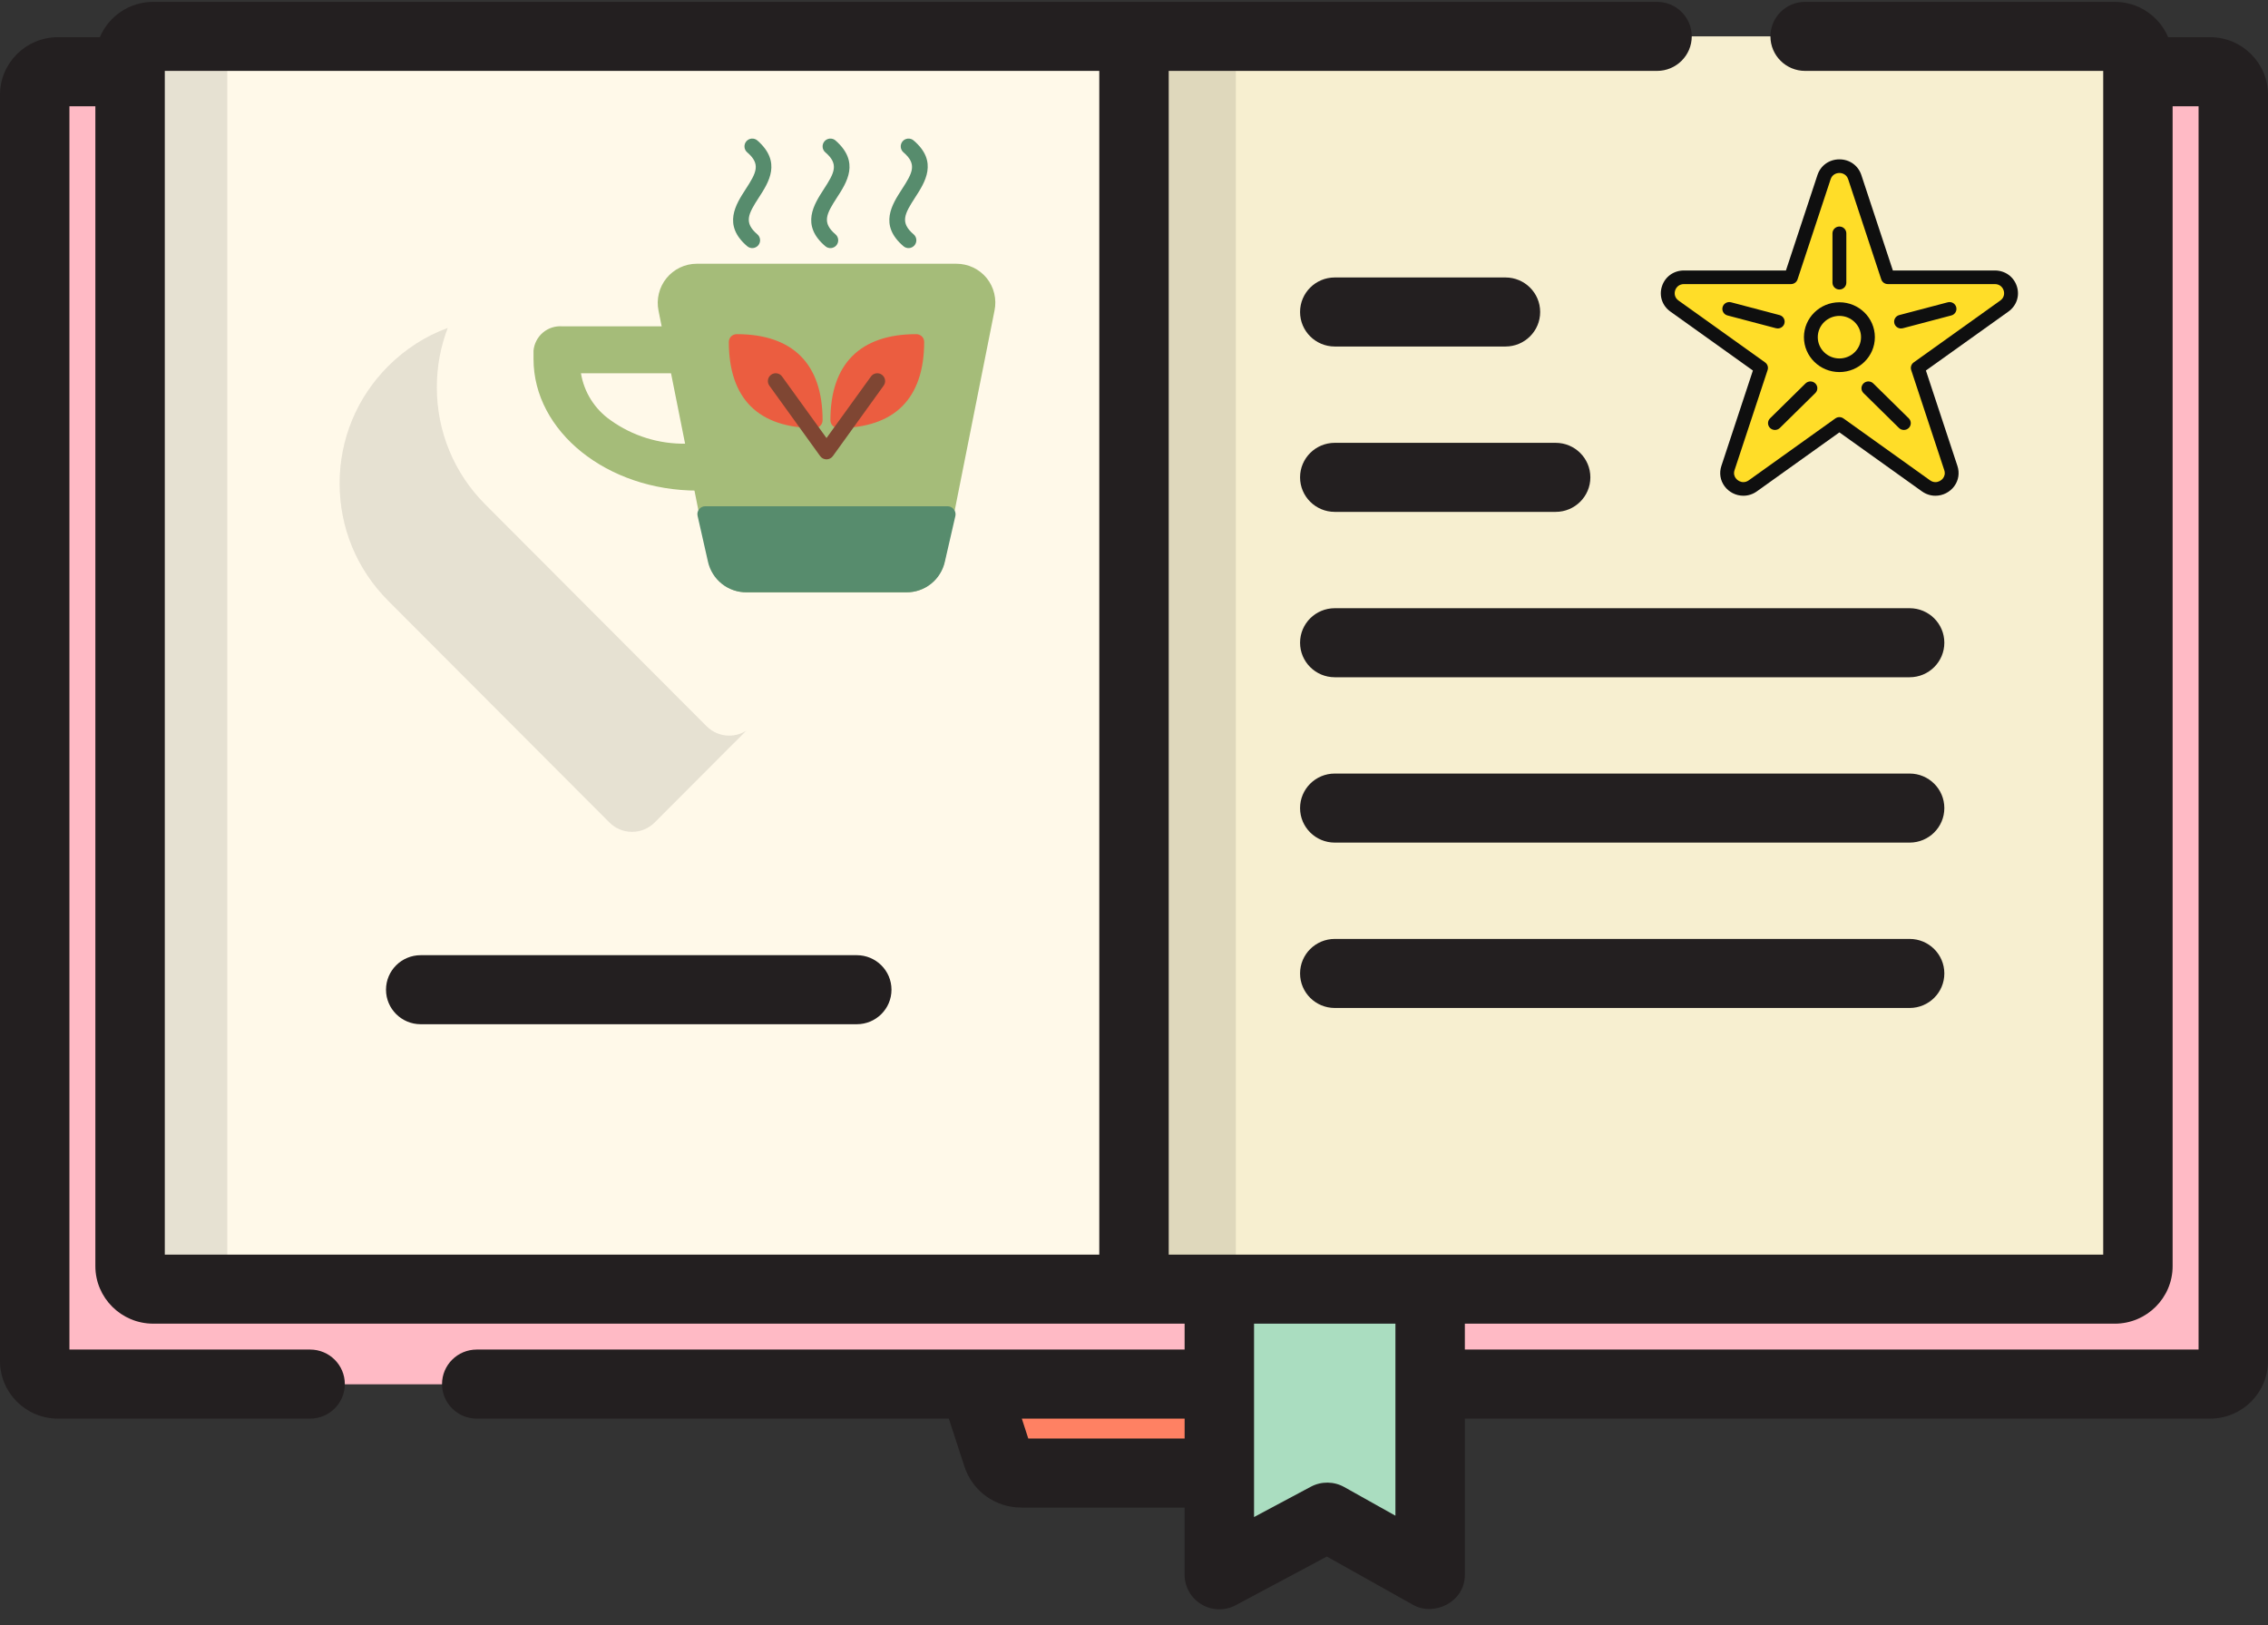 <svg width="127" height="91" viewBox="0 0 127 91" fill="none" xmlns="http://www.w3.org/2000/svg">
<rect x="0" y="0" width="127" height="91" fill="#333333" stroke="none"/>
<path d="M54.545 77.494L55.851 81.505C56.039 82.084 56.578 82.475 57.188 82.475H69.813C70.421 82.475 70.961 82.084 71.149 81.505L72.455 77.494H54.545Z" fill="#FF8163"/>
<path d="M125.056 76.205C125.056 76.914 124.473 77.494 123.76 77.494H3.24C2.527 77.494 1.944 76.914 1.944 76.205V5.305C1.944 4.596 2.527 4.017 3.24 4.017H123.76C124.473 4.017 125.056 4.596 125.056 5.305V76.205Z" fill="#FFBAC5"/>
<path d="M125.056 76.205C125.056 76.914 124.473 77.494 123.76 77.494H3.24C2.527 77.494 1.944 76.914 1.944 76.205V5.305C1.944 4.596 2.527 4.017 3.24 4.017H123.76C124.473 4.017 125.056 4.596 125.056 5.305V76.205Z" fill="#FFBAC5"/>
<path d="M68.278 72.179V88.171L74.322 84.944L80.084 88.171V72.179H68.278Z" fill="#AADDC0"/>
<path d="M119.716 70.89C119.716 71.598 119.132 72.178 118.42 72.178H8.58C7.868 72.178 7.284 71.598 7.284 70.89V3.326C7.284 2.617 7.868 2.037 8.58 2.037H118.419C119.132 2.037 119.715 2.617 119.715 3.326V70.89H119.716Z" fill="#F7EFD0"/>
<path d="M63.5 70.89C63.5 71.598 62.917 72.178 62.204 72.178H8.58C7.868 72.178 7.284 71.598 7.284 70.89V3.326C7.284 2.617 7.868 2.037 8.58 2.037H62.204C62.917 2.037 63.5 2.617 63.5 3.326V70.89H63.5Z" fill="#FFF9E9"/>
<g opacity="0.1">
<path d="M12.727 3.326C12.727 2.617 12.144 2.037 11.431 2.037H8.58C7.868 2.037 7.284 2.617 7.284 3.326V70.89C7.284 71.598 7.868 72.178 8.58 72.178H11.431C12.144 72.178 12.727 71.598 12.727 70.89V3.326H12.727Z" fill="black"/>
</g>
<g opacity="0.1">
<path d="M69.202 3.326C69.202 2.617 68.619 2.037 67.906 2.037H65.055C64.343 2.037 63.759 2.617 63.759 3.326V70.89C63.759 71.598 64.342 72.178 65.055 72.178H67.906C68.619 72.178 69.202 71.598 69.202 70.89V3.326Z" fill="black"/>
</g>
<path opacity="0.1" d="M40.835 41.188C40.358 41.188 39.902 40.998 39.566 40.661L27.177 28.247C25.426 26.494 24.461 24.162 24.461 21.682C24.461 20.527 24.672 19.405 25.073 18.358C23.833 18.816 22.696 19.541 21.734 20.504C19.982 22.258 19.017 24.589 19.017 27.069C19.017 29.549 19.982 31.881 21.734 33.634L34.123 46.048C34.459 46.385 34.915 46.575 35.392 46.575C35.868 46.575 36.325 46.385 36.662 46.048L41.786 40.913C41.503 41.09 41.175 41.188 40.835 41.188Z" fill="black"/>
<path d="M47.976 53.48H23.559C22.485 53.48 21.615 54.345 21.615 55.413C21.615 56.481 22.485 57.346 23.559 57.346H47.976C49.05 57.346 49.92 56.481 49.92 55.413C49.92 54.346 49.05 53.48 47.976 53.48Z" fill="#231F20"/>
<path d="M123.76 2.083H121.409C120.918 0.922 119.763 0.104 118.42 0.104H101.082C100.008 0.104 99.138 0.969 99.138 2.037C99.138 3.105 100.008 3.97 101.082 3.97H117.772V70.246H65.444V3.97H92.788C93.861 3.97 94.732 3.105 94.732 2.037C94.732 0.969 93.861 0.104 92.788 0.104H8.58C7.236 0.104 6.082 0.922 5.591 2.083H3.24C1.453 2.083 0 3.528 0 5.305V76.206C0 77.982 1.453 79.427 3.24 79.427H17.365C18.439 79.427 19.309 78.562 19.309 77.494C19.309 76.426 18.439 75.561 17.365 75.561H3.888V5.949H5.34V70.89C5.34 72.666 6.794 74.111 8.58 74.111H62.204H66.334V75.561H26.695C25.622 75.561 24.752 76.426 24.752 77.494C24.752 78.562 25.622 79.427 26.695 79.427H53.131L54.001 82.101C54.45 83.48 55.731 84.408 57.187 84.408H66.334V88.171C66.334 88.851 66.694 89.481 67.281 89.83C67.868 90.179 68.595 90.195 69.198 89.874L74.299 87.15L79.13 89.856C80.312 90.517 82.028 89.701 82.028 88.171V79.427H123.76C125.547 79.427 127 77.982 127 76.206V5.305C127 3.528 125.547 2.083 123.76 2.083ZM61.556 70.246H9.228V3.97H61.556V70.246H61.556ZM66.334 80.542H57.58L57.218 79.427H66.335V80.542H66.334ZM78.14 84.864L75.275 83.26C74.695 82.935 73.988 82.928 73.401 83.241L70.222 84.939V74.112H78.139V84.864L78.14 84.864ZM123.112 75.561H82.027V74.112H118.419C120.206 74.112 121.659 72.666 121.659 70.89V5.949H123.112V75.561H123.112Z" fill="#231F20"/>
<path d="M74.743 19.401H84.3C85.374 19.401 86.244 18.536 86.244 17.468C86.244 16.4 85.374 15.535 84.3 15.535H74.743C73.669 15.535 72.799 16.4 72.799 17.468C72.799 18.536 73.669 19.401 74.743 19.401Z" fill="#231F20"/>
<path d="M74.743 28.66H87.111C88.184 28.66 89.055 27.794 89.055 26.727C89.055 25.659 88.184 24.794 87.111 24.794H74.743C73.669 24.794 72.799 25.659 72.799 26.727C72.799 27.794 73.669 28.66 74.743 28.66Z" fill="#231F20"/>
<path d="M106.932 34.053H74.743C73.669 34.053 72.799 34.918 72.799 35.986C72.799 37.053 73.669 37.919 74.743 37.919H106.932C108.006 37.919 108.876 37.053 108.876 35.986C108.876 34.918 108.006 34.053 106.932 34.053Z" fill="#231F20"/>
<path d="M106.932 43.311H74.743C73.669 43.311 72.799 44.176 72.799 45.244C72.799 46.312 73.669 47.177 74.743 47.177H106.932C108.006 47.177 108.876 46.312 108.876 45.244C108.876 44.177 108.006 43.311 106.932 43.311Z" fill="#231F20"/>
<path d="M106.932 52.57H74.743C73.669 52.57 72.799 53.435 72.799 54.503C72.799 55.571 73.669 56.436 74.743 56.436H106.932C108.006 56.436 108.876 55.571 108.876 54.503C108.876 53.435 108.006 52.57 106.932 52.57Z" fill="#231F20"/>
<path d="M102.301 9.526H103.717L105.614 15.596L112.241 15.82L112.607 16.495L107.282 20.676L109.225 26.835L108.516 27.397L103.032 23.486L97.799 27.329L96.748 27.037L98.736 20.435L93.411 16.54L94.097 15.596H100.564L102.301 9.526Z" fill="#FFDD28"/>
<path d="M112.934 16.022C112.758 15.489 112.275 15.144 111.705 15.144H105.994L104.229 9.801C104.053 9.267 103.57 8.922 103 8.922C102.43 8.922 101.947 9.267 101.771 9.801L100.006 15.144H94.295C93.725 15.144 93.242 15.488 93.066 16.022C92.89 16.556 93.074 17.114 93.535 17.444L98.156 20.745L96.391 26.088C96.261 26.481 96.326 26.894 96.568 27.222C96.815 27.557 97.21 27.757 97.623 27.756C97.892 27.756 98.154 27.671 98.38 27.51L103 24.208L107.62 27.51C107.846 27.671 108.108 27.757 108.377 27.756C108.791 27.756 109.185 27.557 109.432 27.222C109.674 26.894 109.739 26.481 109.609 26.088L107.844 20.745L112.465 17.444C112.926 17.114 113.11 16.556 112.934 16.022ZM112.009 16.827L107.161 20.291C107.025 20.389 106.968 20.561 107.02 20.718L108.872 26.324C108.94 26.529 108.873 26.682 108.805 26.774C108.705 26.91 108.541 26.994 108.377 26.994C108.271 26.994 108.17 26.96 108.076 26.893L103.228 23.428C103.16 23.379 103.08 23.355 103 23.355C102.92 23.355 102.84 23.38 102.772 23.428L97.924 26.893C97.83 26.96 97.729 26.994 97.623 26.994C97.459 26.994 97.295 26.91 97.195 26.774C97.127 26.682 97.06 26.529 97.128 26.324L98.98 20.718C99.032 20.561 98.975 20.389 98.839 20.291L93.991 16.827C93.767 16.666 93.747 16.428 93.803 16.258C93.859 16.088 94.018 15.906 94.295 15.906H100.288C100.456 15.906 100.604 15.8 100.656 15.643L102.508 10.037C102.594 9.777 102.818 9.685 103 9.685C103.182 9.685 103.406 9.777 103.492 10.037L105.344 15.643C105.396 15.8 105.544 15.906 105.712 15.906H111.705C111.982 15.906 112.141 16.088 112.197 16.258C112.253 16.428 112.233 16.666 112.009 16.827Z" fill="#0F0F0F"/>
<path d="M104.986 18.878C104.986 17.801 104.095 16.924 103 16.924C101.905 16.924 101.014 17.801 101.014 18.878C101.014 19.956 101.905 20.832 103 20.832C104.095 20.832 104.986 19.956 104.986 18.878ZM103 20.07C102.332 20.07 101.789 19.535 101.789 18.878C101.789 18.221 102.332 17.687 103 17.687C103.668 17.687 104.211 18.221 104.211 18.878C104.211 19.535 103.668 20.07 103 20.07Z" fill="#0F0F0F"/>
<path d="M103 16.21C103.214 16.21 103.388 16.039 103.388 15.828V13.064C103.388 12.854 103.214 12.683 103 12.683C102.786 12.683 102.612 12.854 102.612 13.064V15.828C102.612 16.039 102.786 16.21 103 16.21Z" fill="#0F0F0F"/>
<path d="M104.897 21.468C104.746 21.319 104.5 21.319 104.349 21.468C104.197 21.617 104.197 21.858 104.349 22.007L106.336 23.962C106.411 24.036 106.51 24.073 106.61 24.073C106.709 24.073 106.808 24.036 106.884 23.962C107.035 23.813 107.035 23.572 106.884 23.422L104.897 21.468Z" fill="#0F0F0F"/>
<path d="M101.103 21.468L99.117 23.422C98.965 23.571 98.965 23.813 99.117 23.962C99.192 24.036 99.291 24.073 99.391 24.073C99.49 24.073 99.589 24.036 99.665 23.962L101.651 22.007C101.803 21.858 101.803 21.617 101.651 21.468C101.5 21.319 101.255 21.319 101.103 21.468Z" fill="#0F0F0F"/>
<path d="M109.067 16.926L106.352 17.641C106.146 17.695 106.023 17.904 106.078 18.108C106.125 18.278 106.281 18.391 106.452 18.391C106.486 18.391 106.519 18.386 106.553 18.378L109.267 17.662C109.474 17.608 109.597 17.399 109.541 17.195C109.486 16.992 109.274 16.871 109.067 16.926Z" fill="#0F0F0F"/>
<path d="M99.547 18.39C99.718 18.39 99.875 18.278 99.921 18.108C99.977 17.904 99.854 17.695 99.647 17.641L96.933 16.925C96.726 16.871 96.514 16.992 96.459 17.195C96.403 17.398 96.526 17.608 96.733 17.662L99.447 18.377C99.48 18.386 99.514 18.39 99.547 18.39Z" fill="#0F0F0F"/>
<g clip-path="url(#clip0_4813_4614)">
<path d="M39.321 25.235C39.31 25.127 39.259 25.026 39.178 24.953C39.097 24.881 38.992 24.84 38.883 24.841H38.428C36.91 24.872 35.423 24.412 34.189 23.527C33.751 23.222 33.379 22.832 33.094 22.381C32.809 21.93 32.618 21.426 32.531 20.899H37.925C37.99 20.899 38.053 20.884 38.112 20.856C38.17 20.828 38.221 20.787 38.262 20.737C38.303 20.687 38.333 20.628 38.349 20.566C38.364 20.503 38.366 20.437 38.354 20.373L38.004 18.621C37.983 18.521 37.928 18.431 37.848 18.367C37.768 18.303 37.669 18.269 37.566 18.271H31.481C31.088 18.242 30.7 18.368 30.399 18.623C30.099 18.878 29.911 19.241 29.875 19.633V20.097C29.875 24.162 33.996 27.469 39.062 27.469C39.124 27.469 39.184 27.456 39.24 27.431C39.295 27.406 39.345 27.37 39.386 27.325C39.428 27.279 39.459 27.226 39.479 27.168C39.498 27.11 39.506 27.048 39.5 26.987L39.321 25.235Z" fill="#A5BC79"/>
<path d="M55.25 15.569C55.044 15.317 54.785 15.115 54.492 14.976C54.198 14.838 53.877 14.766 53.553 14.767H39.01C38.686 14.768 38.367 14.841 38.075 14.981C37.783 15.121 37.526 15.324 37.321 15.575C37.117 15.826 36.971 16.12 36.894 16.435C36.817 16.75 36.81 17.077 36.875 17.395L39.675 31.411C39.776 31.906 40.044 32.35 40.435 32.67C40.826 32.989 41.315 33.163 41.819 33.163H50.752C51.257 33.163 51.746 32.989 52.136 32.67C52.527 32.35 52.795 31.906 52.896 31.411L55.688 17.395C55.755 17.077 55.75 16.748 55.674 16.432C55.599 16.116 55.454 15.821 55.25 15.569Z" fill="#A5BC79"/>
<path d="M41.25 18.709C41.134 18.711 41.023 18.756 40.939 18.836C40.899 18.877 40.867 18.925 40.845 18.979C40.823 19.032 40.812 19.089 40.812 19.147C40.812 20.719 41.224 21.933 42.033 22.743C42.843 23.553 44.05 23.965 45.625 23.965C45.683 23.965 45.74 23.954 45.793 23.933C45.846 23.911 45.895 23.879 45.936 23.838C45.976 23.797 46.008 23.748 46.03 23.695C46.052 23.642 46.063 23.585 46.062 23.527C46.062 20.378 44.396 18.709 41.25 18.709ZM51.623 18.836C51.539 18.756 51.428 18.711 51.312 18.709C48.167 18.709 46.5 20.378 46.5 23.527C46.5 23.643 46.546 23.755 46.628 23.837C46.71 23.919 46.822 23.965 46.938 23.965C48.508 23.965 49.716 23.553 50.525 22.743C51.334 21.933 51.75 20.719 51.75 19.147C51.75 19.089 51.739 19.032 51.718 18.979C51.696 18.925 51.664 18.877 51.623 18.836Z" fill="#EB5D40"/>
<path d="M49.383 20.982C49.337 20.948 49.284 20.924 49.228 20.91C49.172 20.896 49.114 20.894 49.057 20.903C49 20.912 48.945 20.932 48.896 20.962C48.847 20.992 48.804 21.032 48.771 21.079L46.281 24.526L43.792 21.079C43.758 21.032 43.715 20.992 43.666 20.962C43.617 20.932 43.562 20.912 43.506 20.903C43.449 20.894 43.391 20.897 43.335 20.91C43.279 20.924 43.226 20.948 43.179 20.982C43.133 21.016 43.093 21.059 43.063 21.108C43.033 21.157 43.013 21.212 43.004 21.269C42.995 21.326 42.998 21.384 43.011 21.44C43.025 21.496 43.049 21.549 43.083 21.595L45.927 25.538C45.967 25.593 46.021 25.639 46.082 25.671C46.144 25.702 46.212 25.719 46.281 25.719C46.35 25.719 46.419 25.702 46.48 25.671C46.542 25.639 46.595 25.593 46.636 25.538L49.479 21.595C49.513 21.549 49.538 21.496 49.551 21.44C49.565 21.384 49.567 21.326 49.559 21.269C49.55 21.212 49.529 21.157 49.499 21.108C49.469 21.059 49.43 21.016 49.383 20.982Z" fill="#7F4633"/>
<path d="M53.404 28.512C53.363 28.46 53.311 28.418 53.252 28.389C53.193 28.36 53.128 28.345 53.062 28.345H39.5C39.434 28.343 39.367 28.357 39.307 28.385C39.246 28.413 39.193 28.454 39.151 28.505C39.109 28.557 39.079 28.617 39.063 28.682C39.048 28.747 39.048 28.814 39.062 28.879L39.644 31.451C39.754 31.942 40.029 32.38 40.423 32.692C40.818 33.004 41.307 33.17 41.81 33.163H50.752C51.254 33.168 51.741 33.001 52.134 32.689C52.526 32.377 52.8 31.94 52.909 31.451L53.5 28.879C53.513 28.815 53.511 28.748 53.494 28.684C53.477 28.621 53.446 28.562 53.404 28.512ZM42.409 7.864C42.321 7.788 42.207 7.751 42.091 7.76C41.975 7.769 41.868 7.824 41.792 7.912C41.717 8 41.68 8.115 41.689 8.231C41.698 8.347 41.752 8.454 41.841 8.53C42.611 9.191 42.357 9.664 41.758 10.588C41.211 11.434 40.445 12.599 41.841 13.786C41.884 13.823 41.935 13.852 41.989 13.869C42.044 13.887 42.102 13.894 42.159 13.89C42.216 13.885 42.272 13.869 42.323 13.843C42.375 13.817 42.42 13.781 42.458 13.738C42.495 13.694 42.523 13.643 42.541 13.588C42.559 13.534 42.566 13.476 42.561 13.419C42.557 13.361 42.541 13.306 42.515 13.254C42.489 13.203 42.453 13.157 42.409 13.12C41.639 12.459 41.893 11.986 42.492 11.061C43.039 10.216 43.792 9.073 42.409 7.864ZM46.784 7.864C46.741 7.827 46.69 7.798 46.636 7.78C46.581 7.763 46.523 7.756 46.466 7.76C46.409 7.765 46.353 7.78 46.302 7.806C46.25 7.832 46.205 7.868 46.167 7.912C46.13 7.956 46.102 8.006 46.084 8.061C46.066 8.116 46.059 8.174 46.064 8.231C46.068 8.288 46.084 8.344 46.11 8.395C46.136 8.447 46.172 8.492 46.216 8.53C46.986 9.191 46.732 9.664 46.133 10.588C45.586 11.434 44.82 12.599 46.216 13.786C46.304 13.861 46.418 13.899 46.534 13.89C46.65 13.881 46.757 13.826 46.833 13.738C46.908 13.649 46.945 13.535 46.936 13.419C46.927 13.303 46.873 13.195 46.784 13.12C46.014 12.459 46.268 11.986 46.867 11.061C47.414 10.216 48.167 9.073 46.784 7.864ZM51.242 11.061C51.789 10.216 52.555 9.051 51.159 7.864C51.116 7.827 51.065 7.798 51.011 7.78C50.956 7.763 50.898 7.756 50.841 7.76C50.784 7.765 50.728 7.78 50.677 7.806C50.625 7.832 50.58 7.868 50.542 7.912C50.505 7.956 50.477 8.006 50.459 8.061C50.441 8.116 50.434 8.174 50.439 8.231C50.443 8.288 50.459 8.344 50.485 8.395C50.511 8.447 50.547 8.492 50.591 8.53C51.361 9.191 51.107 9.664 50.508 10.588C49.961 11.434 49.195 12.599 50.591 13.786C50.634 13.823 50.685 13.852 50.739 13.869C50.794 13.887 50.852 13.894 50.909 13.89C50.966 13.885 51.022 13.869 51.073 13.843C51.125 13.817 51.17 13.781 51.208 13.738C51.245 13.694 51.273 13.643 51.291 13.588C51.309 13.534 51.316 13.476 51.311 13.419C51.307 13.361 51.291 13.306 51.265 13.254C51.239 13.203 51.203 13.157 51.159 13.12C50.389 12.459 50.643 11.986 51.242 11.061Z" fill="#578C6D"/>
</g>
<defs>
<clipPath id="clip0_4813_4614">
<rect width="28" height="27.756" fill="white" transform="translate(29 5.949)"/>
</clipPath>
</defs>
</svg>
